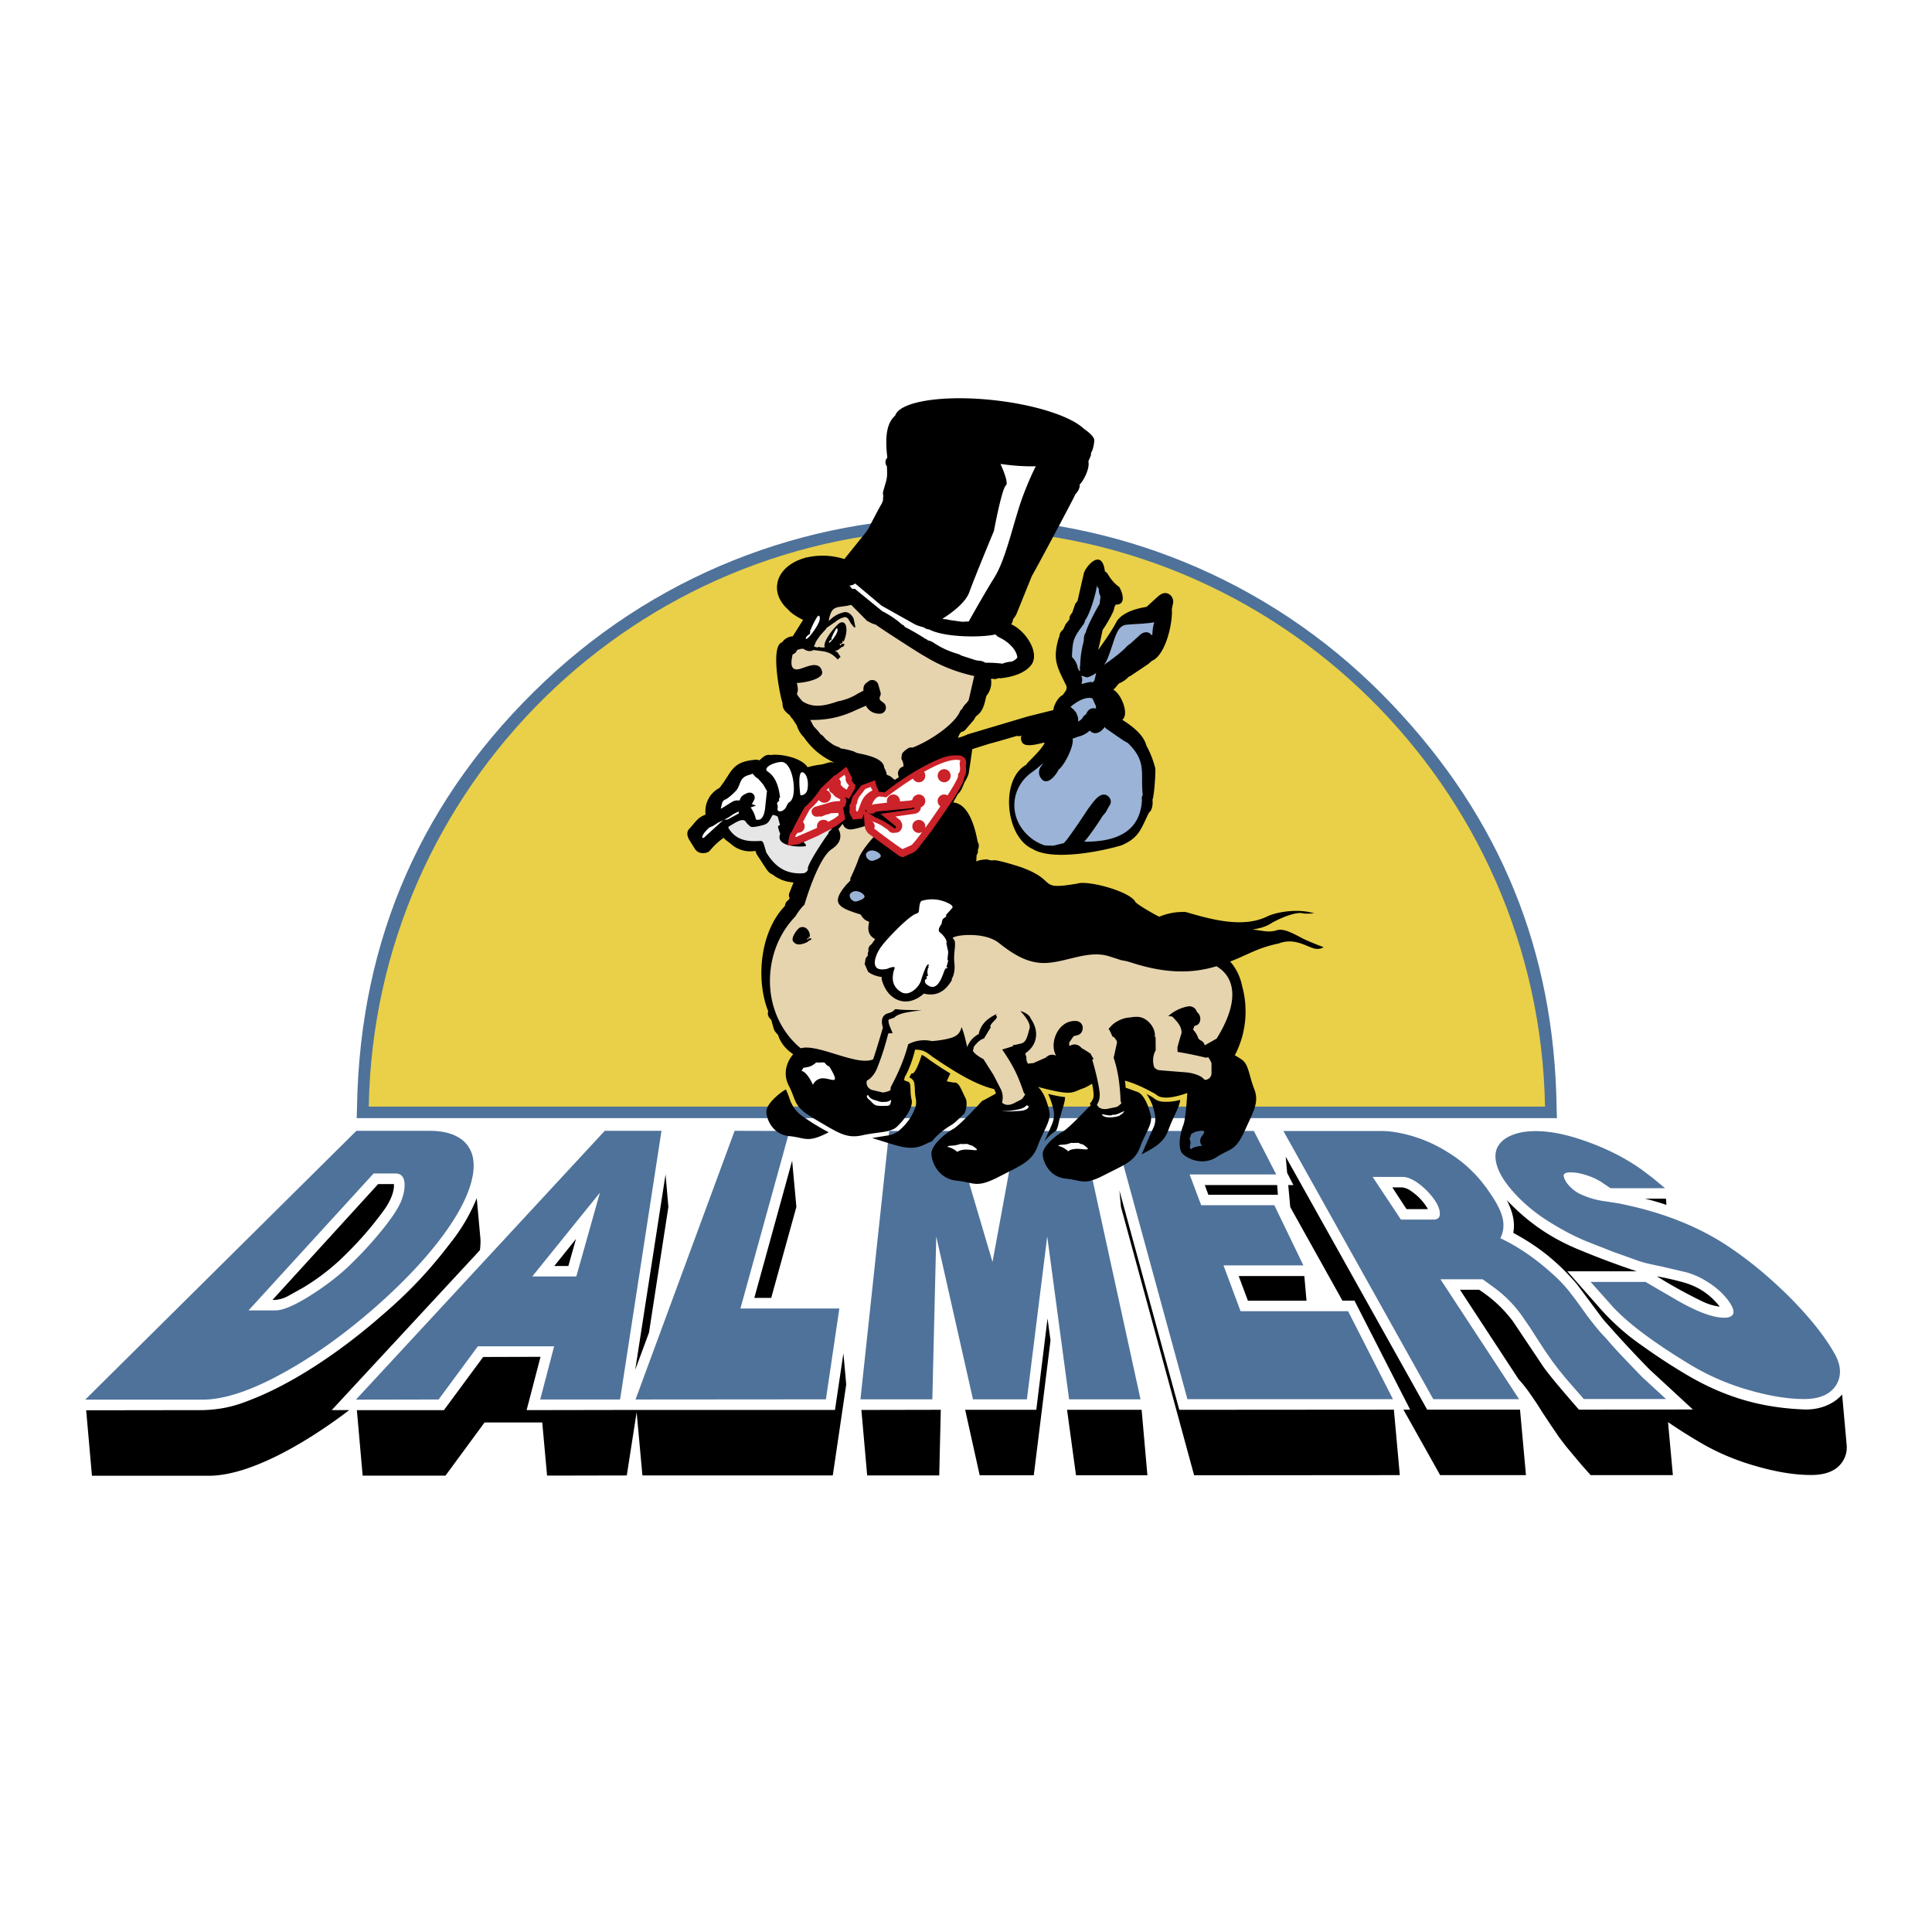 <svg xmlns="http://www.w3.org/2000/svg" width="2500" height="2500" viewBox="0 0 192.756 192.756"><g fill-rule="evenodd" clip-rule="evenodd"><path fill="#fff" d="M0 0h192.756v192.756H0V0z"/><path d="M138.975 70.376c-22.689-24.029-60.565-25.121-84.61-2.417-12.178 11.492-18.447 25.667-18.744 42.414l-.031 1.186h119.743l-.031-1.186c-.251-15.546-5.63-28.707-16.327-39.997z" fill="#4f729a"/><path d="M36.791 110.404h117.356c-.578-31.919-26.633-57.617-58.678-57.617-32.061 0-58.117 25.698-58.678 57.617z" fill="#e9d048"/><path d="M166.217 119.59h-2.09c.748.186 1.449.389 2.135.623l-.045-.623zm17.572 19.537c-.857.998-2.262 1.529-3.711 1.498-4.35-.156-8.016-1.232-11.773-3.447a60.158 60.158 0 0 1-4.443-2.9c-1.529-1.059-2.713-2.104-3.977-3.461l-3.508-3.977h6.922a86.06 86.06 0 0 1-5.52-2.059c-2.947-1.184-5.238-2.729-7.438-5.037.514 1.029.857 2.105.639 3.26 2.527 1.357 4.461 2.916 6.332 5.1l2.619 3.508a117.5 117.5 0 0 0 4.646 5.021l4.32 3.992-11.369.016c-1.105-1.279-2.666-3.057-3.523-4.242l-3.057-4.568c-.982-1.295-2.012-2.246-3.367-3.15h-1.918l5.863 8.951c.342.359.654.764.967 1.186l.795 1.152.623.982.795 1.201.826 1.217.688.904.686.826.904 1.076.889.998h8.203l-.484-5.287a54.513 54.513 0 0 0 3.104 1.967c1.746 1.043 3.633 1.84 5.66 2.416 2.043.592 3.93.904 5.598.889 1.545-.016 2.574-.514 3.119-1.449.281-.484.391-.982.344-1.529l-.454-5.054zm-18.478-11.787a47.48 47.48 0 0 0 4.617 2.541c.545.25 1.045.406 1.652.482-.951-1.199-2.09-1.979-3.555-2.4a26.685 26.685 0 0 0-2.714-.623zm-117.746-7.797a17.889 17.889 0 0 1-2.62 4.459c-2.136 2.807-4.194 4.975-6.877 7.268-.624.529-6.736 6.033-13.379 8.514-1.497.592-2.854.857-4.444.904l-11.648.016.577 6.533h11.711c2.167-.016 4.927-.936 8.14-2.713 1.965-1.092 3.914-2.387 5.816-3.836h-1.747l14.783-15.953c.062-.436.078-.857.047-1.23l-.359-3.962zm18.837-2.371l-3.025 19.492 1.373-3.711 1.934-12.537-.282-3.244zm17.746 17.84l-.843 5.66H61.896l-9.356.016 1.388-5.318-5.722.016-3.915 5.303h-8.686l.577 6.533h8.265l3.898-5.303h5.754l.483 5.303 7.953-.016.982-6.314.577 6.314h18.993l1.341-9.076-.28-3.118zm-5.115-19.211L75.26 129.49h1.684l2.511-9.074-.422-4.615zm34.867 24.855h-7.439l.891 6.533h7.125l-.577-6.533zm-20.038 0l-7.921.016.577 6.533h7.189l.155-6.549zm10.947-6.924l-.297-2.184-1.121 9.107h-7.096l1.449 6.533h5.396l1.669-13.456zm22.611-15.5h-7.221l.359.967h6.939l-.077-.967zm11.648 22.409l-21.41.016-5.973-21.877.156 1.637 7.297 26.773 20.521-.016-.591-6.533zm-8.935-13.332h-6.549l.92 2.463h5.848l-.219-2.463zm3.805 2.462h1.201l5.551 10.869h-.67l3.664 6.533h8.561l-.592-6.533h-9.264l-14.111-25.23.141 1.605.623 1.217h-.514l.201 2.199 5.209 9.34zm-106.753-.078h.249a3.259 3.259 0 0 0 1.419-.451l1.403-.781a22.279 22.279 0 0 0 3.586-2.682c1.73-1.637 3.072-3.135 4.475-5.053.515-.717 1.045-1.746.983-2.588h-1.575l-10.54 11.555zm28.115-3.382h1.403l.764-2.699-2.167 2.699zm85.03-5.676h2.137a5.461 5.461 0 0 0-1.652-1.779 1.87 1.87 0 0 0-.936-.389h-.967l1.418 2.168z"/><path d="M24.799 130.738l12.475-13.66h2.183c.483 0 .764.25.873.732.094.5.016 1.107-.218 1.795-.265.779-.951 1.855-2.183 3.352a38.778 38.778 0 0 1-3.368 3.586c-1.091.998-2.339 1.934-3.774 2.824-1.466.904-2.572 1.371-3.306 1.371h-2.682zm-4.584 8.905c2.167 0 4.912-.92 8.124-2.713 3.087-1.701 6.113-3.898 9.044-6.457 2.713-2.385 4.974-4.74 6.736-7.109 1.325-1.777 2.198-3.354 2.682-4.725.452-1.295.562-2.371.359-3.244a2.97 2.97 0 0 0-1.419-1.918c-.733-.438-1.684-.654-2.901-.654h-7.282l-27.055 26.82h11.712zm32.886-12.288l6.752-8.359-2.354 8.359h-4.398zm-9.34 12.272l3.914-5.303h7.61l-1.388 5.303h7.968l4.132-26.805h-5.66l-24.825 26.82 8.249-.015zm38.64-.016l1.341-9.061h-9.871l4.896-17.713-5.474-.016-9.886 26.805 18.994-.015zm10.619 0l.39-16.248 3.664 16.248h5.381l2.027-16.248 2.182 16.248h7.127l-5.848-26.773h-6.518l-2.402 13.066-3.867-13.066h-6.44l-2.869 26.773h7.173zm25.449-.015h20.506l-4.477-8.779H123.77l-1.699-4.568h7.969l-2.9-6.004h-7.299l-1.152-3.072h8.639l-2.23-4.334h-13.939l7.31 26.757zm21.301-17.918l-2.822-4.256h2.979c.451 0 .967.203 1.559.623a7.193 7.193 0 0 1 1.605 1.623c.375.529.562 1.014.562 1.402.016.406-.203.607-.639.607h-3.244v.001zm11.789 17.918l-7.844-11.961h4.209l1.061.766a12.398 12.398 0 0 1 2.822 2.822l.797 1.152.639.998.779 1.201.826 1.201.686.904.688.842.92 1.061.873.998h8.203l-2.371-2.184c-1.793-1.84-2.947-3.072-3.523-3.773l-.656-.701-.545-.656-.764-.98-.578-.812-.639-.873-.625-.811a14.266 14.266 0 0 0-1.668-1.73c-1.715-1.545-3.43-2.713-5.16-3.523.311-.609.389-1.264.232-1.98-.154-.688-.561-1.498-1.199-2.434l-.453-.654-.451-.578a13.12 13.12 0 0 0-3.244-2.854 14.242 14.242 0 0 0-3.539-1.652c-1.186-.359-2.277-.545-3.275-.545h-9.715L143 139.598h8.559v-.002zm9.105-9.496c1.514 1.746 4.227 3.805 8.172 6.174a24.142 24.142 0 0 0 5.66 2.418c2.059.592 3.945.904 5.598.889 1.559-.016 2.588-.531 3.135-1.451.529-.92.436-1.949-.172-3.039-.592-1.061-1.389-2.199-2.479-3.479a38.55 38.55 0 0 0-3.557-3.648 38.304 38.304 0 0 0-4.646-3.648c-3.088-2.043-6.736-3.447-10.994-4.273l-1.012-.156-.641-.094-.639-.139-.609-.188-.561-.219a3.63 3.63 0 0 1-1.311-.889c-.295-.297-.514-.639-.592-.998-.062-.266.188-.391.701-.391.438 0 .936.078 1.514.266a6.442 6.442 0 0 1 1.543.701l.904.609h5.443l-1.201-.998-1.154-.873a21.19 21.19 0 0 0-2.324-1.42 25.08 25.08 0 0 0-4.35-1.762c-1.451-.438-2.729-.639-3.883-.639-.904 0-1.668.125-2.324.389-.654.25-1.137.625-1.418 1.107-.297.5-.344 1.123-.141 1.855.203.748.701 1.605 1.512 2.543.951 1.105 2.074 2.072 3.354 2.916 1.326.857 2.666 1.59 4.008 2.15l2.775 1.092 2.4.857c.5.188 1.279.375 2.324.578l2.588.607a7.9 7.9 0 0 1 2.152.998c.5.312.936.67 1.311 1.029.42.422.748.826.967 1.217.217.389.279.67.203.873-.078.25-.375.404-.906.404-1.168 0-2.854-.654-4.973-1.902l-2.869-1.668h-5.475l1.967 2.202z" fill="#4f729a"/><path d="M90.198 107.77c.172.078.296.125.359.141.437.078.171.92.39 1.777.218.842-.811 2.121-1.466 2.729-.639.607-1.887.5-3.477.857-1.606.359-2.479-.326-4.709-1.621-2.214-1.279-1.778-1.746-2.588-3.322-.655-1.262-.172-2.432.405-3.117l.016-.031-.031-.031c-.515-.359-.982-.795-1.325-1.514a2.028 2.028 0 0 1-.141-.389h-.016l-.296-.344-.109-.219-.265-.936c-.25-.25-.421-.482-.296-.842-1.263-3.15-.826-7.953 1.669-10.525a.718.718 0 0 1 .358-.593c.031-.062.062-.109.109-.171a.645.645 0 0 1-.016-.562l.39-.982.016-.031c-.811-.062-1.481-.312-2.121-.811-.249-.078-.405-.281-.577-.499l-.998-1.528a2.413 2.413 0 0 0-.109-.312c-.764.125-1.45-.016-2.121-.437l-.67-.53a1.32 1.32 0 0 1-.374-.343c-.53.374-.951.764-1.373 1.279-.28.327-1.013.343-1.325.031l-.141-.141-.639-1.029c-.156-.312-.25-.702.015-.999.562-.592.842-1.169 1.653-1.45-.125-1.123.405-2.137 1.388-2.667 1.279-1.606 1.169-2.589 3.555-2.807.156-.016.28 0 .421.062.312-.265.64-.655 1.123-.53.951-.156 3.087.25 3.695 1.216.483-.14.904-.218 1.403-.28.577-.109.874-.39 1.497-.078h.016c-1.388-.577-2.433-1.403-3.29-2.635a2.736 2.736 0 0 1-.702-1.169c-.016-.047-.343-.53-.405-.624-.109-.156-.203-.188-.281-.39-.483-.375-.749-.608-.749-1.263-.233-.608-1.247-5.676-.046-6.019.265-.358.624-.577 1.076-.608l1.029-1.638c-.421-.203-1.092-.561-1.497-1.029-.779-.702-1.201-1.575-1.092-2.479.141-1.232 1.201-2.214 2.698-2.651a.923.923 0 0 1 .296-.078 7.23 7.23 0 0 1 2.339-.125c.483.062.936.156 1.373.296l2.167-2.697.249-.374c.468-.92 1.217-2.339 1.326-2.479l.125-.359a.783.783 0 0 1 .031-.374.835.835 0 0 1-.031-.437c.344-1.278.453-1.216.375-2.542a.644.644 0 0 1 .047-.857c-.265-2.198-.031-3.477.78-4.194.452-1.419 4.803-2.105 9.949-1.528 4.148.468 7.594 1.622 8.857 2.822.607.421 1.045.842 1.061 1.154 0 .218-.109.982-.312 1.231l-.031.297-.25.592c.172.624-.436 1.902-.873 2.308.062.327-.188.732-.422.966 0 .125-4.256 8.078-4.334 8.14l-1.559 3.852a2.51 2.51 0 0 1-.281.421c-.047.047-.062.109-.062.188a.891.891 0 0 1-.172.374c1.389.593 2.916 2.823 2.012 4.054-.701.905-2.059 1.232-3.119 1.341l-.047-.031c-.311.047-.404.171-.732.062-.047.016-.078.016-.125.031a2.11 2.11 0 0 1-.467 1.7c-.188.78-.281 1.497-1.014 2.012-.031.062-.078.109-.125.171 0 .016 0 .031-.016.047a.923.923 0 0 1-.172.25l-.748.873a.76.76 0 0 1-.421.234l-.156.171-.187.421c.358-.093.655-.202.998-.358l6.02-1.793 2.51-.624c.031-.483.482-1.31.936-1.497.219-.343.436-.452.375-.889-.906-1.887-1.436-2.588-.766-4.85a.378.378 0 0 0 .062-.141.823.823 0 0 1 .359-.639c.047-.093.078-.171.125-.25l.062-.14c.016-.062.047-.109.078-.171l.373-.468c-.016-.281.094-.452.281-.671 0 0 .297-.873.311-.904.111-.125.141-.141.234-.327 0-.031.578-2.573.594-2.589.016-.577 1.809-2.838 2.121-.296a.773.773 0 0 1 .342.359c.297.483.623.857 1.076 1.185.219.296.857 1.824-.359 1.762a.486.486 0 0 1-.107.234 1.78 1.78 0 0 1-.172.561 12.577 12.577 0 0 1-.982 1.7l-.031.062c-.078.359-.234 1.138-.438 1.965.578-.795 1.389-1.965 1.777-2.713.594-1.185 2.605-1.497 2.854-1.543a.762.762 0 0 1 .188-.031l1.076-.982c.344-.328.779-.562 1.217-.265a.89.89 0 0 1 .328.998l-.094.483c.109 1.216-.562 4.568-2.012 5.161a3.795 3.795 0 0 1-.375.328l-1.746 1.169-.172.078a2.668 2.668 0 0 1-.951.655l-.109.109-.312.375c-.061.047-.107.094-.17.14.811.421 1.621 2.464.904 3.01.92.593 2.121 1.45 2.416 2.604.406.733.656 1.403.873 2.214.062.312-.109 2.869-.279 3.15.062.405-.016 1.061-.344 1.294-.811 1.606-.936 2.479-2.729 3.259-1.84.562-6.893 1.622-8.904.358-2.713-1.201-3.244-6.97-.592-8.404a.52.52 0 0 1 .156-.219c.295-.312 1.574-1.543 1.652-1.98-.469.062-1.965.593-2.262-.062a.764.764 0 0 1-.047-.639c-.188.062-.25.093-.436.031-.172.046-2.59.764-2.715.764-.078.031-.139.062-.232.078l-1.529.483c.015.016-.327 2.292-.358 2.464a4.162 4.162 0 0 1-.406.842l-.265.624c-.109.218-.234.39-.405.561l-.468.827c1.653.125 2.246 2.822 2.449 3.945a.671.671 0 0 1 .094.545l-.078.265a.628.628 0 0 1-.125.499l-.031.624c0 .015.016.015.016.015.172-.14.936-.25 1.17-.187.154.062.295.078.451.078.266-.141 2.184.468 2.775.655 3.883 1.388 1.529 2.354 5.691 1.653 1.014-.343 5.193.764 5.754 1.809.078.219 2.074 1.373 2.402 1.497a6.136 6.136 0 0 1 2.635-.468c2.418.702 5.613 1.638 8.078.468 1.107-.546 3.32-.811 4.74-.327-.484.016-.936.047-1.154-.016-.639-.172-2.309.483-3.26 1.076-.967.577-2.15.499-1.465.577.686.078 1.357.296 2.137.046.779-.265 1.934.499 2.744.889.654.312 1.605.67 1.934.795-.156.109-.359.172-.623.172-.828.015-2.09-1.232-3.883-.531-2.09.421-3.041 1.123-4.818 1.793.623.686 1.027 1.56 1.215 2.511a9.434 9.434 0 0 1 .266 3.539 9.286 9.286 0 0 1-1.014 3.305c.297.156.545.328.748.469.641.484.672 1.559 1.186 2.885.514 1.311-.031 2.152-.951 4.195-.936 2.043-1.418 1.715-2.791 2.604-1.373.873-2.838.219-3.398-.328-.547-.561-.219-2.166.061-2.838.234-.576.359-2.541.406-3.227-1.139.404-2.572.732-3.135.125-1.277-.719-2.275-1.139-3.088-1.357.031.25.062.482.078.717.312.078.703.25 1.123.391.764.25 1.232 1.652 1.389 2.447s-.562 1.684-1.076 3.072c-.516 1.404-1.482 1.73-3.57 2.791-2.074 1.076-2.215.516-3.836.359-1.623-.156-2.277-1.623-2.309-2.418s1.295-1.887 1.98-2.26c.67-.375 2.65-2.512 2.65-2.512s.062-.031.156-.094c-.141-.404-.047-.047.234-.701.109-.25.047-.826-.094-1.48-.312.17-.578.342-.873.451-1.217.406-.951.811-4.539-.141.625.516 1.014 1.762 1.154 2.512.172.873-.607 1.855-1.17 3.383-.561 1.545-1.605 1.902-3.896 3.088-2.277 1.17-2.434.545-4.196.375-1.762-.172-2.479-1.779-2.51-2.652-.047-.889 1.419-2.09 2.152-2.494.748-.422 2.884-2.791 2.884-2.791s.672-.344 1.404-.764a4.495 4.495 0 0 0-.188-.438c-1.668-.391-3.555-1.451-6.175-3.244-.577-.436-.889-.701-1.715-.686-.109.592-.608 2.09-1.014 2.697l-.079.346zm29.751 6.548a.596.596 0 0 1-.201-.467c-.078-.625 1.23-1.232-.5-.936a.784.784 0 0 1-.357.17c-.031.062-.047.109-.078.156a.732.732 0 0 1-.141.344c.141.375.125.467.031.904l.141.188c.107-.202.607-.327 1.105-.359z"/><path d="M81.107 108.236c-.312-.701-.764-1.34-1.139-1.387l.188-.312c.67-.109.811-.141 1.294-.545.188.031.359.031.562 0 .094 0 .171.016.265.031.125.172.265.311.468.389 1.419 2.34-.203.795-1.076 1.264-.266.109-.437.297-.562.56zM106.57 114.865c-.279-.266-.686-.5-1.014-.531l.172-.109c.594-.031.717-.047 1.139-.203.172.016.328.016.516 0h.232c.109.078.25.125.422.156 1.264.873-.188.297-.967.484a.93.93 0 0 0-.5.203zM80.919 62.736c0-.016.577-1.326.765-1.31.015 0 .046.016.046.031.343.437-.749 1.793-.951 2.027-.063.062-.25.281-.359.265-.016 0-.031-.015-.031-.046.015-.156.218-.343.343-.406.047-.016.078-.046.078-.093l.046-.405h.093l-.03-.063zM83.025 63.5c0-.015.358-.811.468-.811.016 0 .031 0 .031.016.218.28-.452 1.107-.593 1.247-.031.031-.14.172-.203.172-.016 0-.031-.016-.031-.031.015-.094.14-.218.218-.25.016-.016.047-.031.047-.062l.016-.25h.062l-.015-.031zM70.191 83.615c-.046-.016-.093-.047-.14-.078.031-.328.608-.904.764-.998l.281-.109.562-.359.998-.499.483-.328c.187-.109.359-.187.561-.281l.016.187-.998.546a.75.75 0 0 1-.218.078.488.488 0 0 0-.452.141l-1.857 1.7zM99.818 46.285c1.264.188 2.48.265 3.525.233-.297.577-.719 1.497-1.217 2.792-.967 2.526-1.699 6.347-2.9 8.28-.826 1.325-1.965 3.322-2.573 4.413l-.655.031c-.031 0-1.216-.171-1.247-.171a2.18 2.18 0 0 0-.624-.093c-.031-.016-.062-.031-.078-.047.904-.577 2.308-1.606 2.667-2.667.577-1.59 2.448-6.082 2.448-6.082s.779-4.21 1.201-4.553c.233-.187-.14-1.232-.547-2.136z" fill="#fff"/><path d="M87.875 85.362c.078.265-.765.53-.873.53-.328-.031-.593-.281-.608-.608 0-.047 0-.062.016-.109.357-.624 1.34-.219 1.465.187zM86.252 89.416c.078.281-.764.53-.873.53a.641.641 0 0 1-.608-.608c0-.031 0-.062.016-.093.359-.64 1.341-.235 1.465.171zM110.143 66.337c.154-.202.295-.452.404-.748.686-1.7.795-3.15 1.84-3.259.748-.078 2.027-.094 2.775-.25a4.38 4.38 0 0 0-.186 1.201l-.078.109c-.25-.421-.779-.375-1.123-.078l-1.014.92a1.87 1.87 0 0 0-.344.265c-.481.546-1.495 1.295-2.274 1.84zm-2.262 1.077l.359.109a.272.272 0 0 0 .107.031h.016l.094.031s.422-.094.92-.452c0 .016 0 .031-.016.046l-.17.717a.448.448 0 0 0-.125.171c-.391-.062-.531.032-1.139.171l-.016-.109a.89.89 0 0 0 .031-.53.853.853 0 0 1-.061-.185zm-.11-.53l-.078.078c-.047-.093-.094-.187-.156-.296a2.026 2.026 0 0 0-.592-1.123c.078-1.668.125-1.871 1.139-3.228.094-.125.141-.266.172-.421.545-.733 1.121-2.838 1.199-3.555.031.437.031.094.188.468-.047.234.062.499.156.702l-.094.764c-.234.312-1.326 2.401-1.357 2.775-.264.437-.17.593-.248 1.014a9.964 9.964 0 0 0-.328 2.339.851.851 0 0 0-.001.483zm.391 17.09c.42-.375 1.809-2.464 1.824-2.542.514-.592.266-.312.686-1.029.25-.296.188-.748-.156-.998-.811-.562-1.59.873-1.949 1.279-.266.421-2.229 3.383-2.463 3.445l-1.045.25-.826-.031a4.56 4.56 0 0 1-2.059-1.403c-1.561-1.871-1.201-4.507.795-5.91.422-.296.748-.577 1.123-.92a1.212 1.212 0 0 0-.141.234c-.281.312-.359.686-.219 1.076.641 1.341 1.73-.265 1.871-.624.641-.483 1.592-2.464 1.404-3.103l.561-.203a2.429 2.429 0 0 0 1.154-.608c.531.577 1.232.078 1.48-.359.064.078.141.156.234.218l1.654 1.138.42.234c1.934 1.855 1.264 2.979 1.498 5.192-.141.344-.094.234-.078.546-.186 3.198-2.666 4.149-5.768 4.118zm-1.357-13.457c1.451-1.201 2.168-.842 2.199-.827.109.266.219.5.342.765a.574.574 0 0 0 .016.233c-.498-.093-.811.078-1.014.593-.232.109-.232.203-.404.421-.062.094-.234.203-.344.281a.786.786 0 0 0-.047-.109c.062-.234-.062-.453-.139-.671a.718.718 0 0 0-.109-.187l-.156-.187-.344-.312z" fill="#9ab3d6"/><path d="M73.778 79.873c-.28-.046-.53 0-.779.156l-.951.592-.141.063.156-.624a.523.523 0 0 1 .312-.296c.265-.094.998-.764 1.169-1.014.406-.67.265-1.201 1.248-1.45l.312-.109c.156.218.265.327.483.468.062.031.515.546.593.67l.359.624-.031.062-.187 1.746c-.078.453-.25 1.201-.904.998a2.882 2.882 0 0 0-.53-1.2l.546-.188-.421-.14.203-.375a.51.51 0 0 0-.171-.717c-.046-.031-.078-.046-.109-.046l-.234-.016c-.203.062-.562.218-.717.405l-.078.109-.128.282zm2.682-3.15c.125-.437 1.123-.702 1.481-.702 1.138-.047 1.575 2.994 1.029 3.79-.031.062-.062.093-.109.14l-.187.141c-.016.016-.031.016-.031.031-.094.14-.156.265-.218.421a1.01 1.01 0 0 1-.281.296c-.187.14-.655.203-.562-.203.078-.499-.25-.39.141-.733.016 0 .016 0 .016-.016v-.046c0-.047-.016-.078-.016-.125v-.062l.047-.047a.127.127 0 0 0 .047-.141c-.125-.889-.374-1.934-1.232-2.495a.354.354 0 0 1-.109-.109.153.153 0 0 1-.016-.14zm3.399 2.604c-.047-.218-.281-2.199.14-2.277.031-.016.047-.016.078 0 .624.218.608 1.591.39 1.965a.693.693 0 0 1-.452.327c-.015 0-.14.016-.156-.015zm9.325 17.48c.016-.047.109-.248.062-.296-.109-.108-.608.094-.702.142-1.84.42-1.263-1.217-.795-1.95.39-.702 2.854-3.275 3.649-3.54a.382.382 0 0 0 .218-.125c.016-.016.031-.047.047-.062.062-.233.031-1.029.328-1.107a3.61 3.61 0 0 1 2.666.265c.094.047.437.234.375.405-.016.031-.031.062-.062.094-.031.047-.562.608-.577.655-.016.016-.016.031 0 .047 0 .031.016.046.016.078 0 .016-.016.031-.031.047-.078.062-.265.172-.327.266-.203.545.047.218-.28.717a.687.687 0 0 0-.109.343c0 .093.031.187.109.234.249.187.779.764.654 1.076v.063l.156.702c.016.062.031.141.016.203 0 .031-.078.701-.062.732.016.016.047.016.078.016l-.188.687.109.015-.016.094h-.016c-.094-.016-.094-.046-.187.063-.203.201-.639 2.619-1.918 1.496a.37.37 0 0 1-.109-.219c-.031-.078 0-.172.062-.234.031-.016.125-.078.125-.125.016-.123-.155-.107.031-.201.031 0 .047-.016.062-.031v-.016c.016-.031.016-.047 0-.078l-.031-.156c-.016-.172 0-.328.047-.499 0 0 0-.016.016-.031l.047-.077c.016 0 .016-.016.016-.016v-.016c0-.016 0-.016-.016-.016s-.016 0-.031-.016c-.016 0-.016-.016-.016-.031.031-.047.078-.078.078-.141 0-.016-.016-.016-.031-.031-.016 0-.078 0-.109.016-.203.172-.592 1.371-.655 1.605-.203.625-1.091 1.514-1.855 1.186-.937-.485-1.109-1.282-.844-2.233z" fill="#fff"/><path d="M77.848 83.179c-.577 1.388 2.276 1.341 2.542 1.232.015-.016.031-.031.015-.047a.2.2 0 0 0-.062-.156.354.354 0 0 0-.109-.109l-.031-.031v-.031c-.016-.016-.016-.016 0-.031 0 0 2.775-1.357 2.791-1.341v.016s0 .015-.016.031c-.016.031-.031.046-.062.078-.047.047-.233.172-.249.25-.016.016-.016.016 0 .031v.048l-.031.062c-.344.421-1.918 2.807-2.027 3.383-.047.296.078.141-.125.39a.523.523 0 0 1-.359.171c-1.684.109-2.76-.608-3.633-2.012a.302.302 0 0 1-.046-.078c-.031-.109-.234-.842-.297-.951-.047-.109-.14-.187-.265-.187-1.294.093-2.385-.031-3.166-1.216a.736.736 0 0 1-.047-.109c0-.047.016-.094.062-.125.53-.281 1.388-.967 1.7-.421.031.094.358.375.437.437.218.156 1.185-.125 1.403-.188a.92.92 0 0 0 .483-.39c.109-.171.187-.327.28-.499a.121.121 0 0 1 .062-.062c.016-.016.031-.016.047-.016.172.031.297.078.437.156 0 .016.016.016.016.016l.219.811c0 .015 0 .031-.016.046-.031.016-.062.016-.094.031-.016 0-.031.016-.047.031-.016 0-.016.016-.031.031-.015.172.188.749.219.749z" fill="#e6e6e7"/><path d="M84.927 60.35l1.622 1.637.031-.015c.265.171.53.281.827.359a.535.535 0 0 0 .187.14c.047.078 4.506 2.963 4.6 2.963a15.62 15.62 0 0 0 5.005 2.011l-.53 2.308-.047.156c-.062.062-.125.125-.156.203-.14.109-.405.421-.452.592-.218.172-.203.234-.328.468-.795 1.403-3.306 2.932-4.647 3.415a.62.62 0 0 0-.499.109 2.224 2.224 0 0 0-.499.437c-.078.109-.094.421-.109.562a.115.115 0 0 1 .016.062c.14.218.203.452.187.717a.699.699 0 0 0-.515.873.485.485 0 0 0 .062.156c.016.047-.358.265-.39.297l-.203-.125a1.156 1.156 0 0 0-.608-.359 2.006 2.006 0 0 0-.265-.717c-.047-1.029-2.027-1.31-2.791-1.497-.203-.187-1.263-.405-1.513-.421l-.218-.141a2.863 2.863 0 0 1-.624-.28 18.152 18.152 0 0 1-.67-.499l-.266-.312a2.292 2.292 0 0 0-.296-.218l-.187-.265-.468-.499-.343-.639c1.637.031 3.041-.265 4.522-.967l1.029-.452c.265.499.749.795 1.31.795a.616.616 0 0 0 .687-.53c.015-.233-.062-.437-.25-.561l-.296-.234-.062-.062c0-.094-.016-.156-.031-.234.125-.187.156-.39.078-.577l-.203-.718a.64.64 0 0 0-.78-.421c-.062.031-.125.047-.171.094-.453.296-.546.468-.53.951l-.062.031-.483.25a5.616 5.616 0 0 1-1.997.779c-1.294.453-2.448.702-3.54 0-1.045-1.231-.187-.343-.562-1.84.468.032 2.713-.328 2.526-1.123-.296-1.279-1.824-.296-2.401-.234-.998.14-.577-1.232-.546-1.481a.72.72 0 0 0 .452-.452l.406-.109c.078 0 .14-.016.218 0 .405.281.749.281 1.029.109l.016.016c1.029.156 1.606.078 2.385.951a.738.738 0 0 1 .281-.25 5.725 5.725 0 0 0-.328-.499l-.25-.109c.015 0 .031 0 .046-.016a.753.753 0 0 0 .296-.109c.125-.094.234-.171.359-.281.016-.016.016-.016.031-.016h.016v.031h.016c.046.016.203-.203.203-.281v-.015c-.016-.016-.031-.016-.047-.016l-.25-.016-.078.171s-.109-.109-.109-.125c0-.015 0-.015.016-.015l.016-.016.25-.109v-.25l.094.141c.015 0 .015 0 .015-.016.421-.811.437-2.167-.327-1.887-.281.078-1.638 1.638-1.575 2.323.015.047.015.094.03.141-.187 0-.374.031-.561-.047-.078.016-.14.031-.203.047 0 .016-.016.016-.031.016l.016-.016-.312-.094s.156-.28.171-.39c.016-.094.483-.733.483-.733l.577-.639.031-.078.109-.078.686-.483.016.016c.265-.25.546-.405.904-.515.437-.125.546.358.733.624l.312.374.125-.016-.187-.889c-.452-.826-1.013-.593-1.061-.577-.39.109-.624.219-.904.421v-.016l-.514.437c.299-1.713.829-1.246 2.248-1.604z" fill="#e6d4af"/><path d="M117.752 109.734c-.078.764-.703 1.668-1.17 2.979-.453 1.232-1.232 1.699-2.697 2.463.109-.188.188-.373.264-.576l.953-2.152a2.05 2.05 0 0 0 .139-1.139 5.025 5.025 0 0 0-.857-2.166c.234.123.438.232.672.373.248.219.514.344.857.391a5.183 5.183 0 0 0 1.839-.173zm-35.085 3.229l-.062.045c-2.09 1.061-2.23.5-3.852.344-1.622-.156-2.261-1.605-2.292-2.416-.031-.781 1.263-1.855 1.949-2.246.125.281.234.545.343.857.233.748.639 1.342 1.278 1.793a22.775 22.775 0 0 0 2.636 1.623zm23.593-3.51c0 .654-.406 1.482-.641 2.604a2.666 2.666 0 0 1-.248.75 5.089 5.089 0 0 0-1.186 1.076c.297-.625.529-1.139.795-1.779.156-.404.219-.779.156-1.215a7.59 7.59 0 0 0-.562-1.746c.735.169 1.233.279 1.686.31zm-13.256 4.399c-.234.094-.452.201-.701.311-1.466.719-2.479.234-4.943-.514-.109-.031-.234-.078-.343-.109l1.637-.266c.437-.078.78-.25 1.107-.529.67-.594 1.138-1.217 1.481-2.043.156-.359.202-.701.125-1.107a4.652 4.652 0 0 1-.093-1.045c0-.031-.047-.404-.047-.451a.752.752 0 0 0-.499-.594c.062-.141.14-.281.203-.404.062 0 .125-.016.171-.016.281-.234.593-.998.858-1.84.312.123.514.311.795.514.717.5 1.356.92 2.058 1.342-.125.279-.25.545-.359.779.39.078.687.141.795.125.452-.016.67.764 1.076 1.543.187.391.125.936-.062 1.482-.25.264-.515.514-.795.779a3.6 3.6 0 0 1-.608.467c-.592.359-1.357.919-1.856 1.576zM105.666 105.742c.203.25.748.654 1.123.764.031.156.078.281.125.422l-.047.545a.839.839 0 0 0-.344-.062c-.016 0-.031-.016-.047-.016l-.357-.016c-.172-.016-.936-.389-1.076-.639.156-.047.281-.125.357-.266a.696.696 0 0 0 .266-.732zM111.936 106.18c.109.016.203.016.295.016.062.094.109.186.156.264-.109.094-.217.188-.326.266a5.848 5.848 0 0 0-.125-.546z"/><path d="M88.015 60.974l-2.729-2.23-.203.016-.109-.062h-.016a1.235 1.235 0 0 0-.218-.281.869.869 0 0 0 .577-.203l2.636 2.214 3.368 1.887c.296.125.545.202.857.28a.92.92 0 0 0 .53.203c1.435.779 5.083.842 6.612.499l.016.016c.156.187.312.265.514.358.703.358 1.545 1.076 1.654 1.918-.062.125-.391.39-.594.421a3.717 3.717 0 0 0-.576.094l-.328.109a12.277 12.277 0 0 0-1.699-.093 1.315 1.315 0 0 0-.484-.188l-.311-.031-.203-.046-1.404-.452a1.078 1.078 0 0 0-.265-.14c-.92-.266-1.669-.593-2.448-1.107a1.588 1.588 0 0 0-.624-.266.532.532 0 0 0-.28-.171c-.172-.156-1.762-1.076-1.98-1.138a.678.678 0 0 0-.359-.296c-.266-.283-1.139-.922-1.934-1.311zM111 111.215a.717.717 0 0 0 .311-.016c.469-.107 1.264-.654.594-.031a.614.614 0 0 0-.219.156c-.062.016-.094.031-.156.047-.342.109-1.402.25-1.605-.203.311.031.919.219 1.075.047z" fill="#fff"/><path d="M101.066 104.277l-.016.109-1.061.326c1.061 1.545 1.545 2.51 2.121 4.211a.605.605 0 0 0 .172.266 2.163 2.163 0 0 1-.266.389.354.354 0 0 1-.109.109l-.764.391c-.359.186-.857.248-1.17-.078a1.895 1.895 0 0 0-.141-1.373l-.717-1.389-.998-1.574c-.344-.172-.857-.482-1.061-.842a.464.464 0 0 0 .062-.156c.031-.219.031-.219.203-.436l.266-.281c.123-.109.248-.188.389-.266l.234-.094-.016-.016.67-1.105s-.295 0 .375-.672c.545-.545-.156-.389.266-.654l-.047.016c-.951.436-1.623 1.061-1.809 2.012a1.216 1.216 0 0 0-.281.172 1.478 1.478 0 0 0-.25.201c-.078.062-.14.141-.203.203-.062.078-.109.141-.156.203l-.016.031c-.156.25-.25.451-.218.529v.031c-.171-.623-.281-1.324-.593-2.072-.078.357-.234.67-.592.889-.452.279-1.45.42-1.996.482h-.031c-.219.031-.359.031-.359.031s-1.091-.312-2.245.266l-.094.047c-.421 1.543-.936 2.744-1.699 4.193-.062.125-.078.25-.062.391a2.319 2.319 0 0 1-.655.219.31.31 0 0 1-.171 0l-.857-.203c-.063-.016-.094-.016-.14-.031a.759.759 0 0 1-.546-.936c.202-.109.343-.219.483-.375.265-.295.452-.607.592-.998a25.98 25.98 0 0 0 1.061-3.336l.437-.031-.328-.795a2.068 2.068 0 0 1-.093-.453.15.15 0 0 1 .109-.141c.031 0 .39-.125.421-.141s.062-.031.078-.031c.125-.154.468-.373 1.341-.529.437-.078.92-.141 1.388-.188-.998-.031-1.902-.031-2.246-.078-.811-.109-.172.109-1.123.375-.842.219-.608 1.17-.515 1.418 0 0-.67 2.324-.983 3.182-1.652.701-5.52-1.605-7.219-1.107-2.121-1.746-3.368-4.631-3.009-7.797.233-2.136 1.154-3.991 2.479-5.364.281-.468.592-.873.904-1.169.25-.874 1.466-4.709 2.713-5.536 1.419-.92.67-1.996.67-1.996l.437-.546s.14.718 1.044.546c.889-.171 1.357-.39 1.357-.39l.811 1.029s-1.31 1.372-1.637 2.323c-.234.687-.639 1.575-.842 1.996.125.125-.093.281-.358.562-1.637 1.902-.811 2.308 1.403 2.994.312.468.405.546.857.733-.171.795-.109 1.341.608 1.731-.016 0-.016.016-.016.016l-.062.062-.28.405v.016a.616.616 0 0 0-.312.686.61.61 0 0 0-.062.437c-.171.188-.281.343-.265.593-.031.093-.047.187-.062.265l.343.764c.39.328.982.484 1.372.531l-.031.154c.483 2.074 2.417 3.104 4.226 1.498 1.403.342 2.229-.375 2.807-1.373l-.046-.076s.405-.5.281-1.623c-.125-1.107.296-2.105-.125-2.401-.421-.297 2.978-.843 4.568.421 1.607 1.278 3.15 2.199 5.115 1.964 1.98-.218 3.992-1.248 5.91-.624.359.109.779.25 1.217.39.342.047.654.125.936.218 1.512.483 4.055 1.186 6.814.764a12.135 12.135 0 0 0 1.715-.389c1.855 1.092 2.34 3.477.016 7.219l-1.186.672c-.125-.453-.404-.438-.623-.656a2.412 2.412 0 0 0-.562-.936.74.74 0 0 0 .141-.342.735.735 0 0 0 .469-.25.853.853 0 0 0-.203-1.139.79.79 0 0 0-.889-.561c-.594.092-1.436.451-1.98.982.482 0 .375 0 .811.467.469.5.576 1.061.5 1.295-.062.156-.266.873-.391 1.34l.016.453a39.79 39.79 0 0 1 2.682.545c.125.047.25.031.375-.016.094.141.328.5.328.656v.967a.656.656 0 0 1-.688.639 1.69 1.69 0 0 0-.404-.344 3.999 3.999 0 0 0-1.451-.404l-2.557-.203-.062-.016h-.094c-.094 0-.406-.188-.453-.281a2.119 2.119 0 0 1 .109-1.652l.031-.031c0-.297 0-.889-.016-1.389l-.078.078c.156-.936-.779-2.025-1.699-2.041a3.29 3.29 0 0 0-.779.061c-.717.016-1.559.469-1.918.904a2.647 2.647 0 0 0-.203.234c.125.188.234.406.328.656.016.031.031.078.047.107.141 0 .326.266.389.375a.327.327 0 0 1 .062.266l-.326 1.48c.467 1.373.623 2.775.686 4.195a.61.61 0 0 0 .094.328c-.109.123-.234.217-.375.326a.542.542 0 0 1-.141.062l-.842.172c-.404.094-.904.016-1.092-.406.219-.342.297-.686.281-1.074-.078-.938-.467-2.465-.748-3.416l.141-.062a5.653 5.653 0 0 1-.312-.545l-.732-.469-.016.016v.016l-.156-.141-.141-.125a.846.846 0 0 0-1.029-.061l-.062-.078.016-.266.438-.639c.545-.094.826-.203.904-.75a.681.681 0 0 0-.594-.748c-1.84-.188-2.807 2.215-2.057 3.461a.83.83 0 0 0-.951.109l-.094.078-.031.016-1.201.531h-.031a5.241 5.241 0 0 0-.514.062.735.735 0 0 0-.125-.25v-.109l-.031-.125a.434.434 0 0 0 0-.203c-.047-.125-.062-.217-.109-.342 1.355-.936 1.34-2.371.529-3.51-.078-.311-.607-.623-1.014-.717.453.484 1.061 1.248.92 1.73-.219.75-.295 1.342-.811 1.498a7.04 7.04 0 0 1-.844.176z" fill="#e6d4af"/><path d="M88.904 109.734c0 .062 0 .125-.016.172-.047.217-.062.42-.406.42-.218.016-.842.031-1.091-.047-.281-.109-.499-.42-.687-.576-.218-.203-.249-.25-.187-.438l.156.031c.031.156.015.109.187.266.188.156.53.219.795.312.25.094.421.062.639.062.329-.014.407-.077.61-.202zM102.424 110.279a.818.818 0 0 1 .141.047c.201.125-.125.453-.734.5-.842.062-1.621.109-1.824-.016.297.078.842.031 1.436-.094.7-.124.856-.312.981-.437zM95.515 114.926c-.281-.248-.686-.467-1.014-.498l.172-.109c.592-.031.717-.047 1.138-.188.187.016.343.016.515 0 .078 0 .156 0 .25.016.078.062.218.109.39.141 1.279.811-.187.281-.936.438-.234.045-.405.108-.515.2z" fill="#fff"/><path d="M80.717 93.58l-.203.078c0 .015-.016.015-.016.015v.016l.141.047.016-.093.233-.031c.016 0 .031 0 .062.016.016.046-.062.171-.093.187-.016 0-.016 0-.016-.016l-.016-.016h-.015c-.016.016-.016.016-.031.016a1.412 1.412 0 0 1-.234.187c-.078.047-.156.078-.234.109-.39.14-.842.265-1.169-.156-.296-.358.452-1.325.686-1.403.624-.234 1.076.499.952.967h-.016l-.141-.062.094.139z"/><path d="M87.656 79.015c.078-.015.125-.015.187-.015l.405.062c1.606-1.263 3.649-2.588 5.474-3.337.717-.312 1.372-.405 2.136-.343l.281.156c.25.188.312.546.219.827.031.437.093.78-.172 1.201.016.25-.187.655-.296.842l-.561.983c-.452.733-2.324 3.415-2.386 3.508l-1.45 1.871-.265.234-1.154.53c-.109-.046-.312-.109-.39-.156l-2.994-2.183c-.312-.265-.437-.654-.437-1.044l-.062-.952c-.062.171-.109.312-.171.483l-.92.078-.375-.701c.046-.312.046-.328.031-.749l.14-.202.078-.375.062-.109.032-.141.873-1.123 1.356-.515.188.733a.528.528 0 0 1 .171.437zm-1.357 1.887l1.045.655c.702.28 1.248.608 1.84 1.06a.143.143 0 0 0 .188-.016.117.117 0 0 0 0-.14l-.031-.047-1.497-1.216c.109-.016 3.415-.453 3.399-.53a.154.154 0 0 0-.109-.109l-.218.078-3.524.343a.606.606 0 0 1-1.029-.219.55.55 0 0 0-.064.141zm-2.978-3.524l1.123-.874.577 1.139-.062.234c.125.171.234.312.39.452-.062.312-.031.374-.234.655-.125.25-.25.468-.405.717l-.421-.187a.615.615 0 0 1 .078.702.58.58 0 0 1-.28.405h.031l.218 1.107-.857.655-1.855.998-2.012.857-1.029.125.141-.811c.031-.218.125-.405.265-.577l.016-.031a41.16 41.16 0 0 1 1.217-2.308c.031-.062.078-.109.125-.156a8.647 8.647 0 0 0 1.543-1.824l1.435-1.357v.079h-.004z" fill="#cc2229"/><path d="M83.711 77.721c.171-.156.343-.281.546-.421.031.093.078.171.125.265-.078.328.109.562.328.811v.016a.329.329 0 0 0-.125.171.839.839 0 0 1-.109.203c-.156-.031-.515-.328-.608-.499-.001-.016.092-.359-.157-.546zm-1.263 1.107c.094-.078.172-.156.265-.234l-.015.093.078.265c.078.078.156.156.25.187l.28.312.141.094.406.218a.258.258 0 0 0-.063.171c-.437 0-.795.047-1.185.188l-1.232.358a.502.502 0 0 0-.281.187l-.047.047a.507.507 0 0 0 .359.764h.218l.093-.031c.156.031.296.031.421-.047l.234-.109.25-.047.265-.109h.015l.733-.031.047.218c-.031.047-.405.328-.515.39l-.53.281a.658.658 0 0 0-.484-.203.646.646 0 0 0-.639.655c0 .047 0 .094.016.141l-.156.078-1.902.826-.125.016a.478.478 0 0 1 .14-.296c.031-.031.062-.062.078-.109v-.016h.062a.646.646 0 0 0 .655-.639.614.614 0 0 0-.171-.437c.218-.406.421-.795.671-1.232.343-.312.639-.624.919-.966a.66.66 0 0 0 .546.281.646.646 0 0 0 .203-1.264zm9.746-1.825c1.325-.748 2.682-1.325 3.508-1.169.031 0 .062.016.078.031.031.047.031.125-.016.171-.016 0-.016.016-.016.031v.016c-.016.343.156.78-.109 1.076a.14.14 0 0 0-.062.125l.016.125c0 .203-.437.983-1.061 1.95a.731.731 0 0 0-.327-.094.659.659 0 0 0-.655.655.68.68 0 0 0 .265.53c-.499.733-1.029 1.513-1.512 2.167.016-.062.016-.109.016-.171a.637.637 0 0 0-.655-.64c-.358 0-.64.281-.64.64s.281.655.64.655a.63.63 0 0 0 .343-.093c-.546.732-.967 1.263-1.107 1.325l-.842.374c-.078.031-2.292-1.606-2.838-2.042a.5.5 0 0 0 .046-.218.65.65 0 0 0-.39-.593v-.031a.68.68 0 0 0 .218.141c1.044.437.749.358 1.497.826a.627.627 0 0 0 .545.312c.047 0 .078 0 .109-.016a.828.828 0 0 0 .468-.109.748.748 0 0 0 .156-1.045.263.263 0 0 0-.078-.109 9.436 9.436 0 0 0-.452-.358l1.949-.281a.679.679 0 0 0 .592-.639.678.678 0 0 0 .437-.624.65.65 0 0 0-.655-.655.666.666 0 0 0-.64.546.784.784 0 0 0-.202.062c-.062 0-.483.031-1.029.094v-.047a.66.66 0 0 0-.655-.655.66.66 0 0 0-.655.655c0 .062.016.109.031.156-.78.093-1.45.171-1.481.203a.632.632 0 0 0-.078.14c.14-.468.452-.982.873-.951l.593.078c.015 0 .031 0 .031-.016a31.513 31.513 0 0 1 2.635-1.855.64.64 0 0 0 .577.374.649.649 0 0 0 .655-.655.636.636 0 0 0-.123-.392zm2.012 1.045a.646.646 0 0 0 .639-.655.645.645 0 0 0-.639-.654.658.658 0 0 0-.655.654.658.658 0 0 0 .655.655zm-7.143.795c-1.029.546-1.091 1.123-1.481 2.105l-.125.016a.602.602 0 0 0-.078-.172c.047-.187.031-.265.016-.437.125-.156.14-.358.172-.53a.738.738 0 0 0 .093-.234l.67-.874c.187-.078.358-.14.546-.203a.851.851 0 0 0 .187.329z" fill="#fff"/></g></svg>